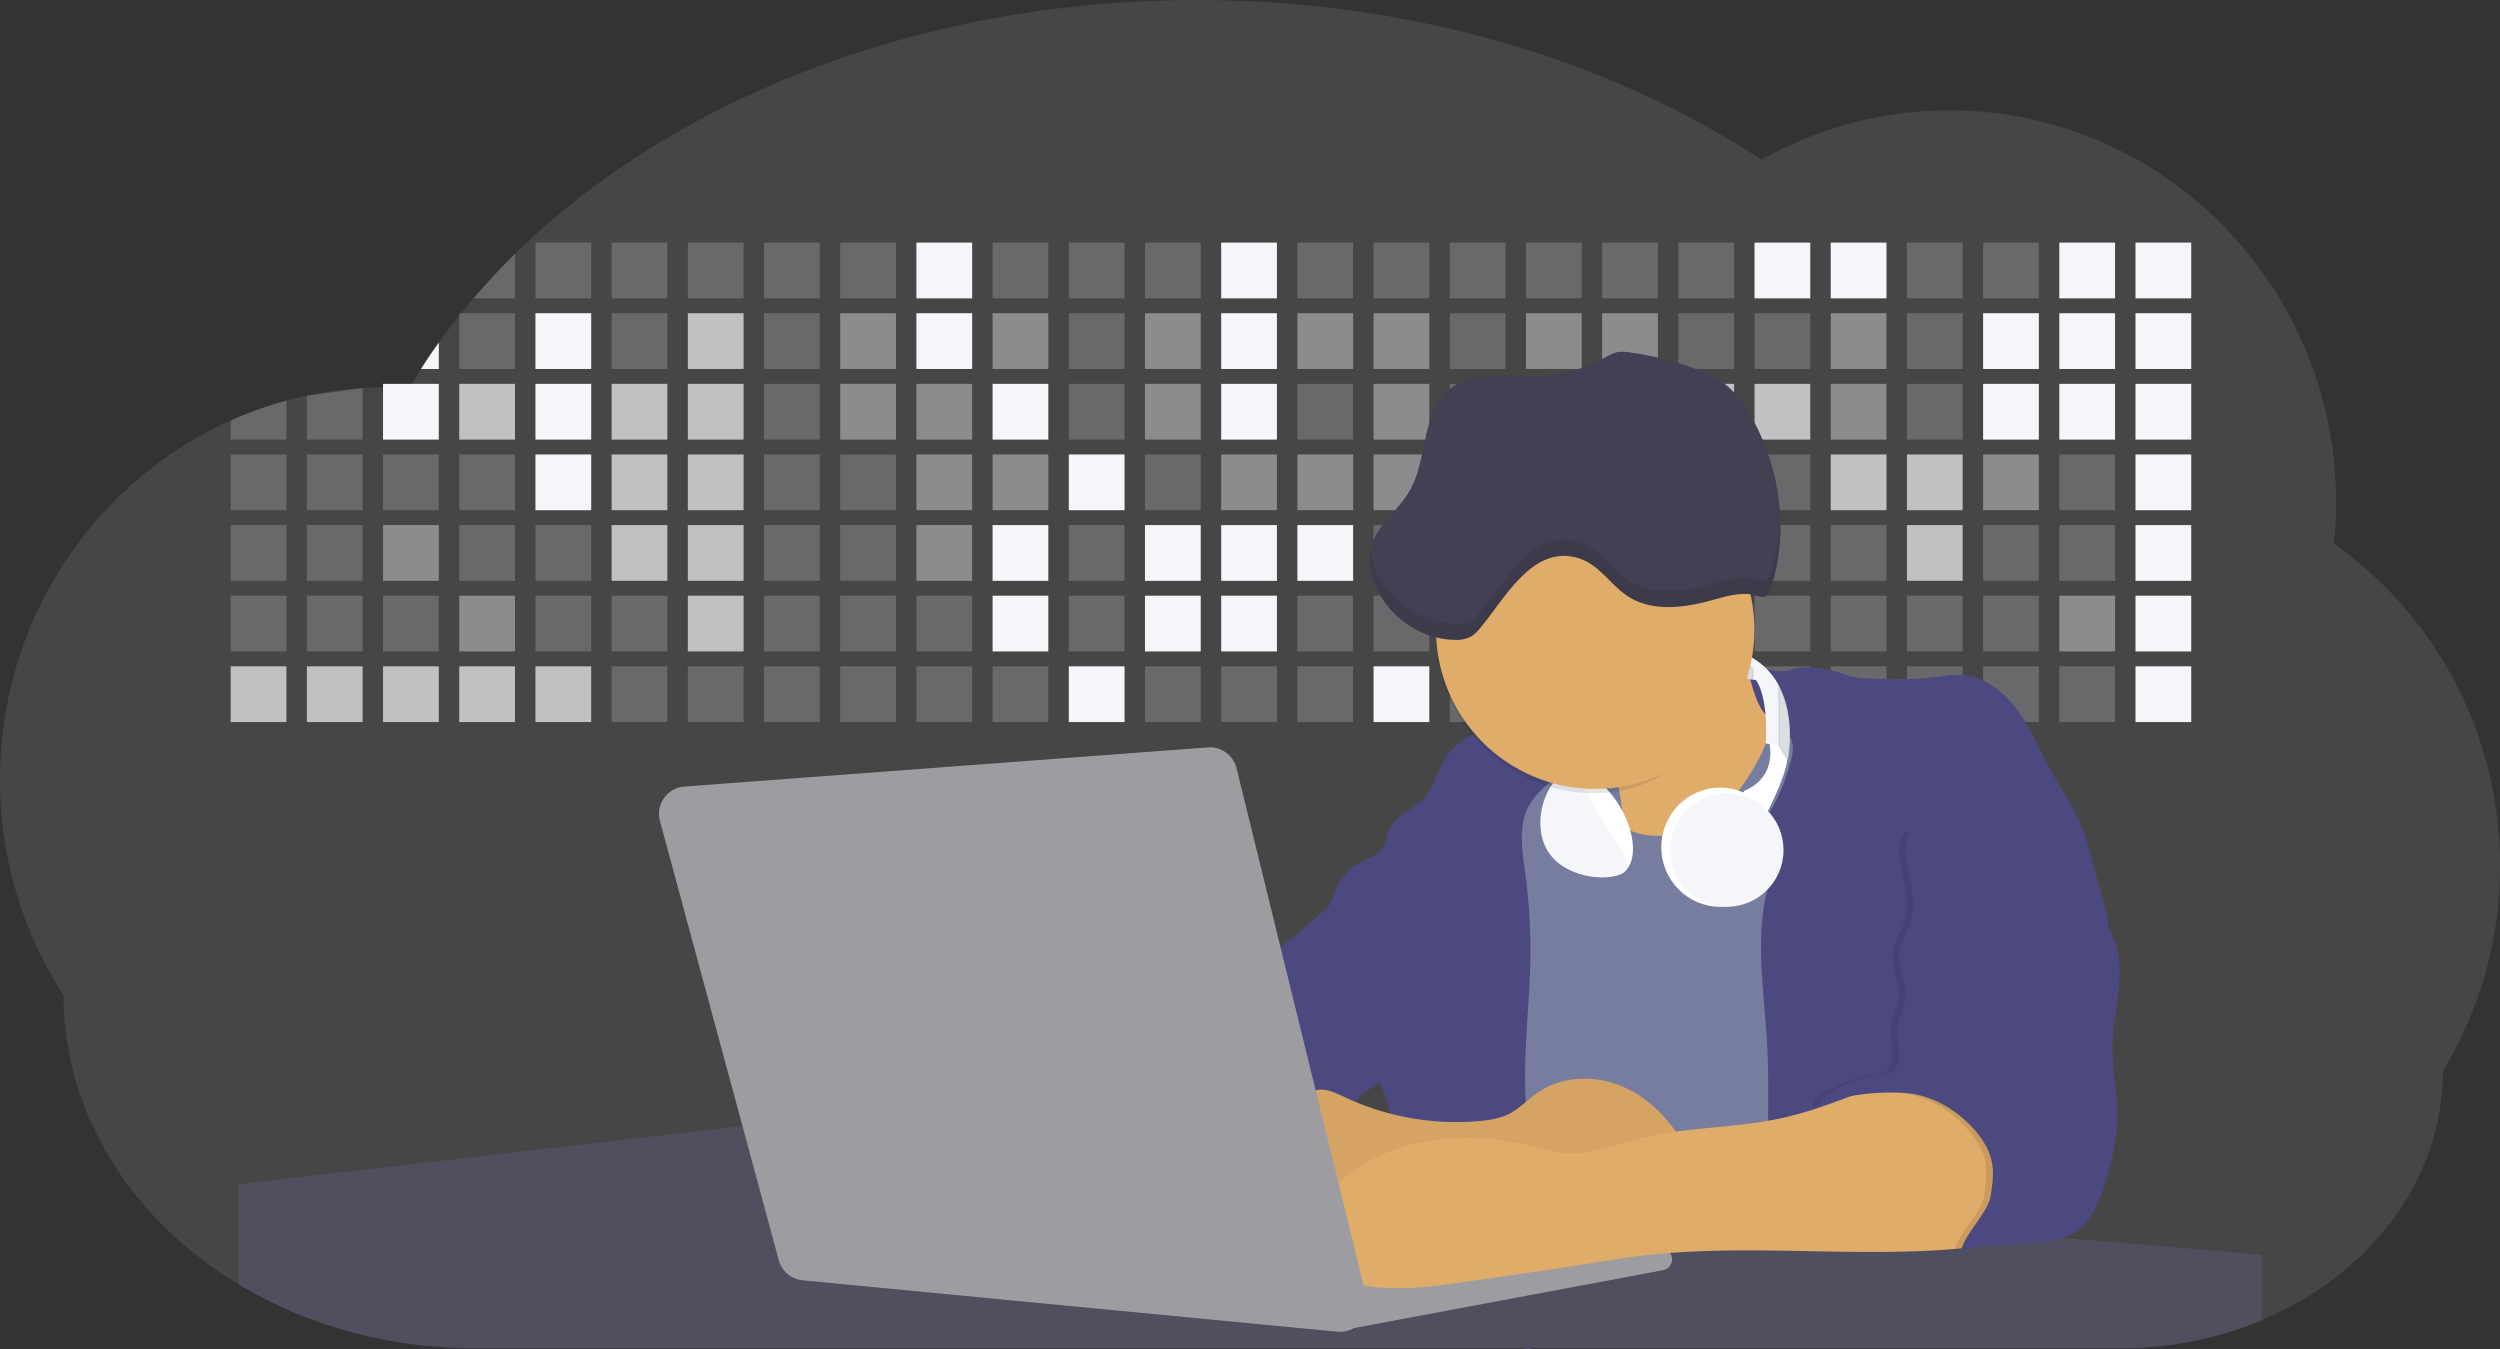 <svg id="aa7bae02-e79e-4d6b-a496-aba15f39787c" data-name="Layer 1" xmlns="http://www.w3.org/2000/svg" width="1144" height="617.32" viewBox="0 0 1144 617.32"><rect x="0" y="0" width="1144" height="617.32" fill="#333333" stroke="none"/><title>developer activity</title><path d="M1172,537.57a181.92,181.92,0,0,1-6.85,49.6,180.06,180.06,0,0,1-19.27,44.28c0,50.1-33.82,93.4-82.91,114a167.3,167.3,0,0,1-64.73,12.8H245.17c-40.25,0-77.55-10.86-108.14-29.36A185.76,185.76,0,0,1,112.2,711c-34-29.22-55.08-69.6-55.08-114.2A180.5,180.5,0,0,1,28,498.08c0-73.36,43.39-136.44,105.55-164.29a174.52,174.52,0,0,1,25.51-9.12q4.63-1.26,9.36-2.26a175.39,175.39,0,0,1,25.51-3.5q4.65-.29,9.35-.33H205c3.46,0,6.89.12,10.3.32l1.12-1.9q2.06-3.44,4.22-6.81,3.9-6.14,8.18-12.1,4.48-6.29,9.35-12.38l.83-1q2.76-3.44,5.64-6.8,9-10.49,19-20.35c72.11-70.68,185.08-116.18,312.08-116.18,98.82,0,189.15,27.55,258.34,73.07A174.18,174.18,0,0,1,920,191.86c97.74,0,177,80.37,177,179.51a184.9,184.9,0,0,1-1,18.78A180,180,0,0,1,1172,537.57Z" transform="translate(-28 -141.34)" fill="#f5f6fa" opacity="0.1"/><path d="M263.66,257.52v20.35h-19Q253.59,267.39,263.66,257.52Z" transform="translate(-28 -141.34)" fill="#f5f6fa" opacity="0.2"/><rect x="245.02" y="111.02" width="25.51" height="25.51" fill="#f5f6fa" opacity="0.2"/><rect x="279.88" y="111.02" width="25.51" height="25.51" fill="#f5f6fa" opacity="0.2"/><rect x="314.75" y="111.02" width="25.51" height="25.51" fill="#f5f6fa" opacity="0.2"/><rect x="349.61" y="111.02" width="25.51" height="25.51" fill="#f5f6fa" opacity="0.2"/><rect x="384.48" y="111.02" width="25.51" height="25.51" fill="#f5f6fa" opacity="0.2"/><rect x="419.35" y="111.02" width="25.51" height="25.51" fill="#f5f6fa"/><rect x="454.21" y="111.02" width="25.51" height="25.51" fill="#f5f6fa" opacity="0.2"/><rect x="489.08" y="111.02" width="25.51" height="25.51" fill="#f5f6fa" opacity="0.2"/><rect x="523.94" y="111.02" width="25.51" height="25.51" fill="#f5f6fa" opacity="0.2"/><rect x="558.81" y="111.02" width="25.51" height="25.51" fill="#f5f6fa"/><rect x="593.68" y="111.02" width="25.51" height="25.51" fill="#f5f6fa" opacity="0.2"/><rect x="628.54" y="111.02" width="25.51" height="25.51" fill="#f5f6fa" opacity="0.2"/><rect x="663.41" y="111.02" width="25.51" height="25.51" fill="#f5f6fa" opacity="0.2"/><rect x="698.28" y="111.02" width="25.51" height="25.51" fill="#f5f6fa" opacity="0.2"/><rect x="733.14" y="111.02" width="25.51" height="25.51" fill="#f5f6fa" opacity="0.2"/><rect x="768.01" y="111.02" width="25.51" height="25.51" fill="#f5f6fa" opacity="0.2"/><rect x="802.87" y="111.02" width="25.51" height="25.51" fill="#f5f6fa"/><rect x="837.74" y="111.02" width="25.51" height="25.51" fill="#f5f6fa"/><rect x="872.61" y="111.02" width="25.51" height="25.51" fill="#f5f6fa" opacity="0.2"/><rect x="907.47" y="111.02" width="25.51" height="25.51" fill="#f5f6fa" opacity="0.2"/><rect x="942.34" y="111.02" width="25.51" height="25.51" fill="#f5f6fa"/><rect x="977.2" y="111.02" width="25.51" height="25.51" fill="#f5f6fa"/><path d="M228.8,298.08v12.1h-8.18Q224.52,304,228.8,298.08Z" transform="translate(-28 -141.34)" fill="#f5f6fa"/><rect x="210.15" y="143.33" width="25.51" height="25.51" fill="#f5f6fa" opacity="0.2"/><rect x="245.02" y="143.33" width="25.51" height="25.51" fill="#f5f6fa"/><rect x="279.88" y="143.33" width="25.51" height="25.51" fill="#f5f6fa" opacity="0.2"/><rect x="314.75" y="143.33" width="25.51" height="25.51" fill="#f5f6fa" opacity="0.7"/><rect x="349.61" y="143.33" width="25.51" height="25.51" fill="#f5f6fa" opacity="0.2"/><rect x="384.48" y="143.33" width="25.51" height="25.51" fill="#f5f6fa" opacity="0.4"/><rect x="419.35" y="143.33" width="25.51" height="25.51" fill="#f5f6fa"/><rect x="454.21" y="143.33" width="25.51" height="25.51" fill="#f5f6fa" opacity="0.4"/><rect x="489.08" y="143.33" width="25.51" height="25.51" fill="#f5f6fa" opacity="0.2"/><rect x="523.94" y="143.33" width="25.51" height="25.51" fill="#f5f6fa" opacity="0.4"/><rect x="558.81" y="143.33" width="25.51" height="25.51" fill="#f5f6fa"/><rect x="593.68" y="143.33" width="25.51" height="25.51" fill="#f5f6fa" opacity="0.4"/><rect x="628.54" y="143.33" width="25.51" height="25.51" fill="#f5f6fa" opacity="0.4"/><rect x="663.41" y="143.33" width="25.51" height="25.51" fill="#f5f6fa" opacity="0.2"/><rect x="698.28" y="143.33" width="25.51" height="25.51" fill="#f5f6fa" opacity="0.4"/><rect x="733.14" y="143.33" width="25.51" height="25.51" fill="#f5f6fa" opacity="0.4"/><rect x="768.01" y="143.33" width="25.51" height="25.51" fill="#f5f6fa" opacity="0.2"/><rect x="802.87" y="143.33" width="25.51" height="25.51" fill="#f5f6fa" opacity="0.2"/><rect x="837.74" y="143.33" width="25.51" height="25.51" fill="#f5f6fa" opacity="0.4"/><rect x="872.61" y="143.33" width="25.51" height="25.51" fill="#f5f6fa" opacity="0.2"/><rect x="907.47" y="143.33" width="25.51" height="25.51" fill="#f5f6fa"/><rect x="942.34" y="143.33" width="25.51" height="25.51" fill="#f5f6fa"/><rect x="977.2" y="143.33" width="25.51" height="25.51" fill="#f5f6fa"/><path d="M159.06,324.67V342.5H133.55v-8.71A174.52,174.52,0,0,1,159.06,324.67Z" transform="translate(-28 -141.34)" fill="#f5f6fa" opacity="0.2"/><polygon points="165.93 177.57 165.93 201.16 140.42 201.16 140.42 181.07 165.93 177.57" fill="#f5f6fa" opacity="0.2"/><rect x="175.28" y="175.65" width="25.51" height="25.51" fill="#f5f6fa"/><rect x="210.15" y="175.65" width="25.51" height="25.51" fill="#f5f6fa" opacity="0.7"/><rect x="245.02" y="175.65" width="25.51" height="25.51" fill="#f5f6fa"/><rect x="279.88" y="175.65" width="25.51" height="25.51" fill="#f5f6fa" opacity="0.7"/><rect x="314.75" y="175.65" width="25.51" height="25.51" fill="#f5f6fa" opacity="0.7"/><rect x="349.61" y="175.65" width="25.51" height="25.51" fill="#f5f6fa" opacity="0.2"/><rect x="384.48" y="175.65" width="25.51" height="25.51" fill="#f5f6fa" opacity="0.4"/><rect x="419.35" y="175.65" width="25.51" height="25.51" fill="#f5f6fa" opacity="0.4"/><rect x="454.21" y="175.65" width="25.51" height="25.51" fill="#f5f6fa"/><rect x="489.08" y="175.65" width="25.51" height="25.51" fill="#f5f6fa" opacity="0.2"/><rect x="523.94" y="175.65" width="25.51" height="25.51" fill="#f5f6fa" opacity="0.4"/><rect x="558.81" y="175.65" width="25.51" height="25.51" fill="#f5f6fa"/><rect x="593.68" y="175.65" width="25.51" height="25.51" fill="#f5f6fa" opacity="0.2"/><rect x="628.54" y="175.65" width="25.51" height="25.51" fill="#f5f6fa" opacity="0.4"/><rect x="663.41" y="175.65" width="25.51" height="25.51" fill="#f5f6fa" opacity="0.2"/><rect x="698.28" y="175.65" width="25.51" height="25.51" fill="#f5f6fa"/><rect x="733.14" y="175.65" width="25.51" height="25.51" fill="#f5f6fa" opacity="0.2"/><rect x="768.01" y="175.65" width="25.51" height="25.51" fill="#f5f6fa" opacity="0.7"/><rect x="802.87" y="175.65" width="25.51" height="25.51" fill="#f5f6fa" opacity="0.7"/><rect x="837.74" y="175.65" width="25.51" height="25.51" fill="#f5f6fa" opacity="0.4"/><rect x="872.61" y="175.65" width="25.51" height="25.51" fill="#f5f6fa" opacity="0.2"/><rect x="907.47" y="175.65" width="25.51" height="25.51" fill="#f5f6fa"/><rect x="942.34" y="175.65" width="25.51" height="25.51" fill="#f5f6fa"/><rect x="977.2" y="175.65" width="25.51" height="25.51" fill="#f5f6fa"/><rect x="105.55" y="207.96" width="25.51" height="25.51" fill="#f5f6fa" opacity="0.2"/><rect x="140.42" y="207.96" width="25.51" height="25.51" fill="#f5f6fa" opacity="0.2"/><rect x="175.28" y="207.96" width="25.51" height="25.51" fill="#f5f6fa" opacity="0.2"/><rect x="210.15" y="207.96" width="25.51" height="25.51" fill="#f5f6fa" opacity="0.2"/><rect x="245.02" y="207.96" width="25.51" height="25.51" fill="#f5f6fa"/><rect x="279.88" y="207.96" width="25.51" height="25.51" fill="#f5f6fa" opacity="0.7"/><rect x="314.75" y="207.96" width="25.51" height="25.51" fill="#f5f6fa" opacity="0.7"/><rect x="349.61" y="207.96" width="25.51" height="25.51" fill="#f5f6fa" opacity="0.2"/><rect x="384.48" y="207.96" width="25.51" height="25.51" fill="#f5f6fa" opacity="0.2"/><rect x="419.35" y="207.96" width="25.51" height="25.51" fill="#f5f6fa" opacity="0.4"/><rect x="454.21" y="207.96" width="25.51" height="25.51" fill="#f5f6fa" opacity="0.4"/><rect x="489.08" y="207.96" width="25.51" height="25.51" fill="#f5f6fa"/><rect x="523.94" y="207.96" width="25.51" height="25.51" fill="#f5f6fa" opacity="0.2"/><rect x="558.81" y="207.96" width="25.51" height="25.51" fill="#f5f6fa" opacity="0.4"/><rect x="593.68" y="207.96" width="25.51" height="25.51" fill="#f5f6fa" opacity="0.4"/><rect x="628.54" y="207.96" width="25.51" height="25.51" fill="#f5f6fa" opacity="0.4"/><rect x="663.41" y="207.96" width="25.51" height="25.51" fill="#f5f6fa" opacity="0.4"/><rect x="698.28" y="207.96" width="25.51" height="25.51" fill="#f5f6fa" opacity="0.2"/><rect x="733.14" y="207.96" width="25.51" height="25.51" fill="#f5f6fa" opacity="0.2"/><rect x="768.01" y="207.96" width="25.51" height="25.51" fill="#f5f6fa" opacity="0.2"/><rect x="802.87" y="207.96" width="25.51" height="25.51" fill="#f5f6fa" opacity="0.2"/><rect x="837.74" y="207.96" width="25.51" height="25.51" fill="#f5f6fa" opacity="0.7"/><rect x="872.61" y="207.96" width="25.51" height="25.51" fill="#f5f6fa" opacity="0.7"/><rect x="907.47" y="207.96" width="25.51" height="25.51" fill="#f5f6fa" opacity="0.4"/><rect x="942.34" y="207.96" width="25.51" height="25.51" fill="#f5f6fa" opacity="0.2"/><rect x="977.2" y="207.96" width="25.51" height="25.51" fill="#f5f6fa"/><rect x="105.55" y="240.28" width="25.51" height="25.51" fill="#f5f6fa" opacity="0.2"/><rect x="140.42" y="240.28" width="25.51" height="25.51" fill="#f5f6fa" opacity="0.2"/><rect x="175.28" y="240.28" width="25.51" height="25.51" fill="#f5f6fa" opacity="0.4"/><rect x="210.15" y="240.28" width="25.51" height="25.51" fill="#f5f6fa" opacity="0.2"/><rect x="245.02" y="240.28" width="25.51" height="25.51" fill="#f5f6fa" opacity="0.2"/><rect x="279.88" y="240.28" width="25.51" height="25.51" fill="#f5f6fa" opacity="0.7"/><rect x="314.75" y="240.28" width="25.51" height="25.51" fill="#f5f6fa" opacity="0.7"/><rect x="349.61" y="240.28" width="25.51" height="25.51" fill="#f5f6fa" opacity="0.2"/><rect x="384.48" y="240.28" width="25.51" height="25.51" fill="#f5f6fa" opacity="0.2"/><rect x="419.35" y="240.28" width="25.51" height="25.51" fill="#f5f6fa" opacity="0.4"/><rect x="454.21" y="240.28" width="25.51" height="25.51" fill="#f5f6fa"/><rect x="489.08" y="240.28" width="25.51" height="25.51" fill="#f5f6fa" opacity="0.2"/><rect x="523.94" y="240.28" width="25.51" height="25.51" fill="#f5f6fa"/><rect x="558.81" y="240.28" width="25.51" height="25.51" fill="#f5f6fa"/><rect x="593.68" y="240.28" width="25.51" height="25.51" fill="#f5f6fa"/><rect x="628.54" y="240.28" width="25.51" height="25.51" fill="#f5f6fa" opacity="0.2"/><rect x="663.41" y="240.28" width="25.51" height="25.51" fill="#f5f6fa"/><rect x="698.28" y="240.28" width="25.51" height="25.51" fill="#f5f6fa" opacity="0.2"/><rect x="733.14" y="240.28" width="25.51" height="25.51" fill="#f5f6fa" opacity="0.2"/><rect x="768.01" y="240.28" width="25.51" height="25.51" fill="#f5f6fa" opacity="0.2"/><rect x="802.87" y="240.28" width="25.51" height="25.51" fill="#f5f6fa" opacity="0.2"/><rect x="837.74" y="240.28" width="25.51" height="25.51" fill="#f5f6fa" opacity="0.2"/><rect x="872.61" y="240.28" width="25.51" height="25.51" fill="#f5f6fa" opacity="0.7"/><rect x="907.47" y="240.28" width="25.51" height="25.51" fill="#f5f6fa" opacity="0.2"/><rect x="942.34" y="240.28" width="25.51" height="25.51" fill="#f5f6fa" opacity="0.2"/><rect x="977.2" y="240.28" width="25.51" height="25.51" fill="#f5f6fa"/><rect x="105.55" y="272.59" width="25.51" height="25.51" fill="#f5f6fa" opacity="0.2"/><rect x="140.42" y="272.59" width="25.51" height="25.51" fill="#f5f6fa" opacity="0.2"/><rect x="175.28" y="272.59" width="25.51" height="25.51" fill="#f5f6fa" opacity="0.2"/><rect x="210.15" y="272.59" width="25.51" height="25.51" fill="#f5f6fa" opacity="0.4"/><rect x="245.02" y="272.59" width="25.51" height="25.51" fill="#f5f6fa" opacity="0.2"/><rect x="279.88" y="272.59" width="25.51" height="25.51" fill="#f5f6fa" opacity="0.2"/><rect x="314.75" y="272.59" width="25.51" height="25.51" fill="#f5f6fa" opacity="0.7"/><rect x="349.61" y="272.59" width="25.51" height="25.51" fill="#f5f6fa" opacity="0.2"/><rect x="384.48" y="272.59" width="25.51" height="25.51" fill="#f5f6fa" opacity="0.2"/><rect x="419.35" y="272.59" width="25.51" height="25.51" fill="#f5f6fa" opacity="0.2"/><rect x="454.21" y="272.59" width="25.51" height="25.51" fill="#f5f6fa"/><rect x="489.08" y="272.59" width="25.51" height="25.51" fill="#f5f6fa" opacity="0.2"/><rect x="523.94" y="272.59" width="25.51" height="25.51" fill="#f5f6fa"/><rect x="558.81" y="272.59" width="25.51" height="25.51" fill="#f5f6fa"/><rect x="593.68" y="272.59" width="25.51" height="25.51" fill="#f5f6fa" opacity="0.2"/><rect x="628.54" y="272.59" width="25.51" height="25.51" fill="#f5f6fa" opacity="0.2"/><rect x="663.41" y="272.59" width="25.51" height="25.51" fill="#f5f6fa" opacity="0.2"/><rect x="698.28" y="272.59" width="25.51" height="25.51" fill="#f5f6fa" opacity="0.2"/><rect x="733.14" y="272.59" width="25.51" height="25.51" fill="#f5f6fa" opacity="0.2"/><rect x="768.01" y="272.59" width="25.51" height="25.51" fill="#f5f6fa" opacity="0.2"/><rect x="802.87" y="272.59" width="25.51" height="25.51" fill="#f5f6fa" opacity="0.2"/><rect x="837.74" y="272.59" width="25.51" height="25.51" fill="#f5f6fa" opacity="0.2"/><rect x="872.61" y="272.59" width="25.51" height="25.51" fill="#f5f6fa" opacity="0.2"/><rect x="907.47" y="272.59" width="25.51" height="25.51" fill="#f5f6fa" opacity="0.2"/><rect x="942.34" y="272.59" width="25.51" height="25.51" fill="#f5f6fa" opacity="0.4"/><rect x="977.2" y="272.59" width="25.51" height="25.51" fill="#f5f6fa"/><rect x="105.55" y="304.91" width="25.51" height="25.51" fill="#f5f6fa" opacity="0.7"/><rect x="140.42" y="304.91" width="25.51" height="25.51" fill="#f5f6fa" opacity="0.7"/><rect x="175.28" y="304.91" width="25.51" height="25.51" fill="#f5f6fa" opacity="0.7"/><rect x="210.15" y="304.91" width="25.51" height="25.51" fill="#f5f6fa" opacity="0.7"/><rect x="245.02" y="304.91" width="25.51" height="25.51" fill="#f5f6fa" opacity="0.7"/><rect x="279.88" y="304.91" width="25.51" height="25.51" fill="#f5f6fa" opacity="0.2"/><rect x="314.75" y="304.91" width="25.51" height="25.51" fill="#f5f6fa" opacity="0.2"/><rect x="349.61" y="304.91" width="25.51" height="25.51" fill="#f5f6fa" opacity="0.2"/><rect x="384.48" y="304.91" width="25.51" height="25.51" fill="#f5f6fa" opacity="0.2"/><rect x="419.35" y="304.91" width="25.51" height="25.51" fill="#f5f6fa" opacity="0.2"/><rect x="454.21" y="304.91" width="25.51" height="25.51" fill="#f5f6fa" opacity="0.2"/><rect x="489.08" y="304.91" width="25.51" height="25.51" fill="#f5f6fa"/><rect x="523.94" y="304.91" width="25.51" height="25.51" fill="#f5f6fa" opacity="0.2"/><rect x="558.81" y="304.91" width="25.51" height="25.51" fill="#f5f6fa" opacity="0.2"/><rect x="593.68" y="304.91" width="25.51" height="25.51" fill="#f5f6fa" opacity="0.2"/><rect x="628.54" y="304.91" width="25.51" height="25.51" fill="#f5f6fa"/><rect x="663.41" y="304.91" width="25.51" height="25.51" fill="#f5f6fa" opacity="0.2"/><rect x="698.28" y="304.91" width="25.51" height="25.51" fill="#f5f6fa" opacity="0.2"/><rect x="733.14" y="304.91" width="25.51" height="25.51" fill="#f5f6fa" opacity="0.2"/><rect x="768.01" y="304.91" width="25.51" height="25.51" fill="#f5f6fa" opacity="0.2"/><rect x="802.87" y="304.91" width="25.51" height="25.51" fill="#f5f6fa" opacity="0.2"/><rect x="837.74" y="304.91" width="25.51" height="25.51" fill="#f5f6fa" opacity="0.2"/><rect x="872.61" y="304.91" width="25.51" height="25.51" fill="#f5f6fa" opacity="0.2"/><rect x="907.47" y="304.91" width="25.51" height="25.51" fill="#f5f6fa" opacity="0.2"/><rect x="942.34" y="304.91" width="25.51" height="25.51" fill="#f5f6fa" opacity="0.2"/><rect x="977.2" y="304.91" width="25.51" height="25.51" fill="#f5f6fa"/><circle cx="734.52" cy="363.89" r="34.87" fill="#767d9f"/><path d="M760.71,460.87q5.22,22.78,8.86,45.9c.73,4.58,1.38,9.41-.28,13.74-1.39,3.61-4.22,6.43-6.44,9.59s-3.9,7.21-2.55,10.83,5.29,5.6,9.05,6.62c10.76,2.9,22.23.79,32.94-2.35a53.29,53.29,0,0,0,13.81-5.72c4.54-2.88,8.26-6.88,11.68-11,15.61-18.93,25.83-41.65,35.45-64.23a39.12,39.12,0,0,1-33.11-13.34c-3.94-4.63-6.83-11.08-4.61-16.74-6.51,3.57-14.24,3.81-21.25,6.25a75.49,75.49,0,0,0-12.5,6.15q-7.18,4.15-14.28,8.46C772.07,458.29,767,461.19,760.71,460.87Z" transform="translate(-28 -141.34)" fill="#e0ac69"/><path d="M833.64,487.05c-6.11,11.89-14.06,23.32-25.41,30.4s-26.63,9-38,2c-5.6-3.42-9.84-8.62-14.73-13s-11-8.13-17.57-7.56c-7.24.63-12.91,6.28-17.76,11.69-7.36,8.22-14.47,16.79-19.68,26.52-10,18.7-12.37,40.56-11.93,61.76s3.51,42.29,3.58,63.49c.1,26.08-4.32,51.95-8.79,77.64,41.1-5.06,82.25,6,123.44,10.19,26.36,2.71,52.92,2.65,79.42,2.58,4.66,0,9.62-.12,13.5-2.7a18.2,18.2,0,0,0,5.59-6.64c3.66-6.75,5.13-14.45,6.15-22.06,2.59-19.22,2.67-38.68,2.74-58.08.18-47,.35-94.17-5.62-140.8-1.47-11.47-3.35-23-7.75-33.73s-11.58-20.6-21.62-26.35c-6.45-3.7-21.4-10.14-29-6.41C841.67,460.15,837.73,479.09,833.64,487.05Z" transform="translate(-28 -141.34)" fill="#767d9f"/><path d="M836.68,619.77c-1.55-29-7.86-59.95,5.57-85.69,3.3-6.32-8.54-14.21-4.88-20.33a92.08,92.08,0,0,0,10.06-23.93c.76-2.89,1.37-5.95.65-8.85-1.33-5.29-6.56-8.44-11-11.66-4.9-3.56-7.42-14.41-9-20.28s12.57,1.2,18.26-.89c7.9-2.89,17.94-1.07,25.82,1.86,4.4,1.62,9.18,1.76,13.87,1.88,9.11.24,18.25.47,27.29-.65,4.06-.51,8.13-1.28,12.21-1.05,10.41.59,19.46,7.71,25.62,16.13s10.08,18.23,15.13,27.35c4.21,7.6,9.23,14.78,12.82,22.69,3.18,7,5.19,14.52,7.18,22l5.13,19.19a25.58,25.58,0,0,1,1.26,8.51c-.26,3.07-1.62,5.93-3,8.66A164.12,164.12,0,0,1,971,603.2c-10.79,13.23-23.89,25.16-30.3,41-2.5,6.17-3.89,12.73-5.16,19.27a707.94,707.94,0,0,0-10.9,79.15,174.2,174.2,0,0,0-36.52-12.21,177.61,177.61,0,0,0-19-3c-5.59-.58-12.8.52-18.12-1-8.9-2.53-9.88-17.58-11.23-25.46-2.16-12.55-2.59-25.32-2.67-38C837,648.53,837.45,634.14,836.68,619.77Z" transform="translate(-28 -141.34)" fill="#4c4981"/><path d="M641.23,565.54c4.21,24,8.85,48.07,18,70.62-.23.22-.46.42-.69.62-.81.69-1.65,1.34-2.53,2-2.05,1.44-4.3,2.66-6,4.54a8,8,0,0,0-1.5,2.45,5.48,5.48,0,0,0,0,4.47c-4.77,2.11-10.31,1.46-15.66,1.26-4.61-.17-9.08,0-12.78,2.53-5.14,3.54-6.69,10.34-7.52,16.52q-.46,3.38-.79,6.77-.32,3.15-.52,6.32a188.61,188.61,0,0,0-.19,21q.08,1.92.21,3.84c-16.34-.39-31.23-8.91-45.32-17.19-3.22-1.89-6.54-3.88-8.63-7A15.8,15.8,0,0,1,555,674c0-.51.09-1,.16-1.52a41.58,41.58,0,0,1,2.29-8.68,107.2,107.2,0,0,1,19.19-32.65c3.58-4.18,7.61-8.27,9.28-13.52.73-2.29,1-4.72,1.74-7,3.32-9.88,15.3-14.55,19.4-24.14,1-2.29,1.46-4.8,2.7-7a17.63,17.63,0,0,1,4.25-4.75c.73-.61,1.49-1.2,2.24-1.79q10.54-8.26,20.31-17.45,1.82-1.71,3.6-3.46A59.48,59.48,0,0,0,641.23,565.54Z" transform="translate(-28 -141.34)" fill="#4c4981"/><path d="M742,494.56c-1.44,1.52-3,2.95-4.53,4.37l-.41.37-1.62,1.5a39,39,0,0,0-7.55,8.79l-.17.28c-5.1,9.13-3.21,20.37-1.79,30.74a261.55,261.55,0,0,1,2.37,39c-.26,18-2.38,35.88-2.42,53.86,0,4.08.09,8.15.27,12.23.29,6.63.79,13.25,1.39,19.87.65,7.26,1.43,14.51,2.16,21.76.58,5.61,1.13,11.21,1.59,16.81.23,2.9.45,5.79.63,8.69.21,3.4.38,6.81.48,10.21h0c.07,2.16.11,4.31.11,6.47,0,1.23,0,2.45,0,3.67q0,3.51-.19,7-.2,4.49-.61,9c-.31,3.27-.86,6.84-3.16,9.14-.14.14-.29.27-.44.4l-3.24-.4a332.72,332.72,0,0,0-67.3-1.2c.49-3.38.94-6.75,1.38-10.14.2-1.6.4-3.21.59-4.82q.33-2.76.63-5.52c.23-2,.44-4,.64-6q.78-7.73,1.37-15.47.87-11.29,1.32-22.62.22-5.41.34-10.83.17-6.72.16-13.45,0-6.54-.11-13.1c0-1.44-.06-2.88-.18-4.31a27.35,27.35,0,0,0-.53-3.83,49.87,49.87,0,0,0-3-8.48c-.22-.52-.43-1-.64-1.55-.12-.27-.23-.55-.34-.82,5.76-5.13,9.86-12,13.8-18.76,6.39-10.89,12.93-22.26,14-34.84s-5.18-26.71-17.2-30.55c-3.27-1-6.73-1.28-10.1-1.87-3.18-.56-9.81-1.83-13.49-4.11q-3,3.08-6,6.05a22.15,22.15,0,0,1,2.17-8.71l1.42.07a2.71,2.71,0,0,1-.16-1c0-1.07.74-2.28,2.32-3.62,4.71-4,12.12-4.89,15.09-10.3,1.24-2.25,1.45-4.93,2.45-7.29,2.87-6.73,11.11-9.21,16.07-14.59s6.2-13,10.21-19a28.62,28.62,0,0,1,12-10c.4-.19.81-.38,1.22-.55,8.3-3.55,18.16-4.36,26.76-4.34,3.34,0,12,.1,16.24,1.79a5.32,5.32,0,0,1,1.85,1.13C752.37,480.61,745.34,491,742,494.56Z" transform="translate(-28 -141.34)" fill="#4c4981"/><path d="M642.72,542.69a60.88,60.88,0,0,1,46.74,4.87c7.2,4,13.66,9.58,17.62,16.78,5.95,10.8,5.69,23.82,5.27,36.15-.21,6.17-.48,12.56-3.2,18.1C706,625,700.06,629.4,694,633a42.24,42.24,0,0,1-12.32,5.33c-6.72,1.46-13.7.22-20.47-1-7.36-1.36-15.26-3-20.37-8.48-3-3.18-4.64-7.31-6.26-11.35q-3.49-8.75-7-17.48c-4.05-10.11-5.42-18.52-.07-28.37,2.43-4.49,5.4-8.69,7.8-13.21C636.51,556.14,640.81,543.28,642.72,542.69Z" transform="translate(-28 -141.34)" fill="#4c4981"/><path d="M1063,715.56v29.9a167.3,167.3,0,0,1-64.73,12.8H728.58c-.14.14-.29.27-.44.4l-3.24-.4H245.17c-40.25,0-77.55-10.86-108.14-29.36V683.25l230.72-26.63.18,0L502.29,668l34.77,3,18.06,1.53,37.38,3.17,19.23,1.63,28,2.38,3.94.33,20.18,1.71L691.23,684l38.5,3.26,64.18,5.45,45.15,3.83,74.14,6.29,14.1,1.19,1.52.13,1.32.11,18.62,1.58,20.44,1.74,2.37.2Z" transform="translate(-28 -141.34)" fill="#504f60"/><polygon points="764 573.12 474.86 523.77 463.65 580.46 596.19 596.33 637 601.44 749.26 579.33 764 573.12" fill="#9c9ca1"/><path d="M642.33,739.94l144.86-27.23a5,5,0,0,1,5.94,4.93h0a5,5,0,0,1-4.09,4.93L647.57,749.06Z" transform="translate(-28 -141.34)" fill="#9c9ca1"/><path d="M705.17,654.31c4.51-.42,9.08-1.13,13.14-3.13,5-2.49,8.89-6.78,13.52-9.94,10.18-7,23.8-7.94,35.47-3.92s21.41,12.63,28.23,22.91c4.53,6.85,7.93,15.59,4.73,23.15a30.51,30.51,0,0,1-4.12,6.44l-8.34,10.9a29,29,0,0,1-5.66,6.09c-3.12,2.27-7,3.2-10.82,3.76-10.15,1.48-20.48.64-30.71,1.32-17.57,1.17-34.73,6.83-52.34,6.64-10.12-.11-20.11-2.15-30-4.19l-43.77-9c-7.62-1.56-16.23-3.84-19.82-10.75-1.61-3.11-1.91-6.71-2.1-10.21-.52-9.64,0-20.36,6.68-27.31,6.28-6.52,16.21-8.58,23.71-13.4,9.18-5.91,12.21-4,21.89.44A120,120,0,0,0,705.17,654.31Z" transform="translate(-28 -141.34)" fill="#e0ac69"/><path d="M705.17,654.31c4.51-.42,9.08-1.13,13.14-3.13,5-2.49,8.89-6.78,13.52-9.94,10.18-7,23.8-7.94,35.47-3.92s21.41,12.63,28.23,22.91c4.53,6.85,7.93,15.59,4.73,23.15a30.51,30.51,0,0,1-4.12,6.44l-8.34,10.9a29,29,0,0,1-5.66,6.09c-3.12,2.27-7,3.2-10.82,3.76-10.15,1.48-20.48.64-30.71,1.32-17.57,1.17-34.73,6.83-52.34,6.64-10.12-.11-20.11-2.15-30-4.19l-43.77-9c-7.62-1.56-16.23-3.84-19.82-10.75-1.61-3.11-1.91-6.71-2.1-10.21-.52-9.64,0-20.36,6.68-27.31,6.28-6.52,16.21-8.58,23.71-13.4,9.18-5.91,12.21-4,21.89.44A120,120,0,0,0,705.17,654.31Z" transform="translate(-28 -141.34)" opacity="0.05"/><path d="M880.94,640.6c-12.28,4.75-24.63,9.52-37.49,12.35-21.56,4.75-44.12,4-65.51,9.43-11.3,2.88-22.53,7.52-34.14,6.58-5.19-.42-10.2-2-15.25-3.2-28.37-7-60.62-4.73-83.66,13.27-7.88,6.15-14.33,13.82-20.18,22a14.7,14.7,0,0,0,5.91,21.88A86.62,86.62,0,0,0,659,730.48c13.13,1.16,26.32-.7,39.38-2.56,19.38-2.75,38.77-5.51,58.1-8.6,6.94-1.11,13.88-2.26,20.86-3.14,50.23-6.35,101.37,1.37,151.73-3.93,5.09-.54,10.27-1.24,14.9-3.41,11.72-5.5,17.52-20,15.1-32.74s-11.76-23.33-23-29.83c-9.42-5.47-19.58-7.68-30.07-10C896.26,634,890.32,637,880.94,640.6Z" transform="translate(-28 -141.34)" fill="#e0ac69"/><path d="M988.67,564.44c5.54,7.26,6.72,17,6.12,26.09s-2.76,18.08-3.08,27.21c-.44,12.52,2.58,25,2.07,37.48-.36,8.73-2.43,17.29-4.88,25.67-2.89,9.89-7.07,20.52-16.2,25.27-12.12,6.31-37.54,2.76-50.29,7.7,1.16-7.23,12.28-17.7,13.44-24.93.8-5,1.61-10.14.75-15.15-1.1-6.39-4.85-12.06-9.3-16.78-7.08-7.51-16.32-13.16-26.47-15s-35-.33-43.12,6.08c-1-6.62,17.6-13,24.14-14.43,3.26-.73,7-.32,9.61-2.39,5-3.92,1.37-11.73,1.61-18,.19-5,3.11-9.58,3.7-14.58,1-8-4.22-16.15-2.17-24,.76-2.9,2.45-5.45,3.62-8.21,3.56-8.45,2-18.09.1-27.07-1.18-5.64-2.33-12,.81-16.81,2.91-4.49,11.17,11.5,16.46,10.76,17.47-2.45,33.28-15.4,47.39-4.8,7.19,5.4,8.13,11,11,18.71C976.77,554.6,984,558.36,988.67,564.44Z" transform="translate(-28 -141.34)" opacity="0.1"/><path d="M991.67,564.44c5.54,7.26,6.72,17,6.12,26.09s-2.76,18.08-3.08,27.21c-.44,12.52,2.58,25,2.07,37.48-.36,8.73-2.43,17.29-4.88,25.67-2.89,9.89-7.07,20.52-16.2,25.27-12.12,6.31-37.54,2.76-50.29,7.7,1.16-7.23,12.28-17.7,13.44-24.93.8-5,1.61-10.14.75-15.15-1.1-6.39-4.85-12.06-9.3-16.78-7.08-7.51-16.32-13.16-26.47-15s-35-.33-43.12,6.08c-1-6.62,17.6-13,24.14-14.43,3.26-.73,7-.32,9.61-2.39,5-3.92,1.37-11.73,1.61-18,.19-5,3.11-9.58,3.7-14.58,1-8-4.22-16.15-2.17-24,.76-2.9,2.45-5.45,3.62-8.21,3.56-8.45,2-18.09.1-27.07-1.18-5.64-2.33-12,.81-16.81,2.91-4.49,8.6-6.19,13.89-6.94a68.42,68.42,0,0,1,50,12.9c7.19,5.4,8.13,11,11,18.71C979.77,554.6,987,558.36,991.67,564.44Z" transform="translate(-28 -141.34)" fill="#4c4981"/><path d="M330,517.06,384.37,718a12.55,12.55,0,0,0,10.91,9.21L640,750.72a12.54,12.54,0,0,0,13.38-15.48L593.84,492.86a12.54,12.54,0,0,0-13.12-9.51L341.13,501.27A12.54,12.54,0,0,0,330,517.06Z" transform="translate(-28 -141.34)" fill="#9c9ca1"/><ellipse cx="787.11" cy="387.68" rx="26.9" ry="27.25" fill="#fff"/><path d="M837.2,479.31s5.67,16.86-11.06,23.95L824,507l10.48,10.34S847.4,493.77,846,485.4C846,485.4,844,476.9,837.2,479.31Z" transform="translate(-28 -141.34)" fill="#fff"/><circle cx="790.2" cy="388.99" r="25.94" fill="#f5f6fa"/><path d="M846.13,489.23l-4.12-6.8-6-.85c1.28-22.39-4.53-29.06-4.53-29.06l-1.35-.13-5.88-.57-11.06-11.48v-3.26c15.54,1.85,24.13,9.23,28.77,17.88C850.16,470.14,846.13,489.23,846.13,489.23Z" transform="translate(-28 -141.34)" fill="#f5f6fa"/><path d="M830.18,448.27v4.12l-5.88-.57-11.06-11.48S830.35,444.17,830.18,448.27Z" transform="translate(-28 -141.34)" stroke="#4c4981" stroke-miterlimit="10" opacity="0.1"/><path d="M846.13,489.23l-4.12-6.8V455C850.16,470.14,846.13,489.23,846.13,489.23Z" transform="translate(-28 -141.34)" stroke="#4c4981" stroke-miterlimit="10" opacity="0.1"/><ellipse cx="757.11" cy="518.2" rx="14.43" ry="26.32" transform="translate(-185.67 306.64) rotate(-30)" fill="#fff"/><path d="M761,516c7.27,12.59,16.19,21,9.29,25s-27,2-34.27-10.6-.67-30,6.23-34S753.72,503.38,761,516Z" transform="translate(-28 -141.34)" fill="#f5f6fa"/><path d="M825.73,425.3c0,40.23-27.53,79-67.76,79a72.85,72.85,0,0,1,0-145.7C798.2,358.64,825.73,385.06,825.73,425.3Z" transform="translate(-28 -141.34)" opacity="0.1"/><circle cx="729.97" cy="288.15" r="72.85" fill="#e0ac69"/><path d="M751.57,397.21c8.67,3.19,13.8,12.15,21.58,17.14,11,7,25.32,5.19,37.88,1.73,7-1.91,14.32-4.24,21.21-2.12a6,6,0,0,0,3.23.46c1.5-.43,2.24-2.09,2.73-3.57,8.52-25.4,4.69-54.17-8.17-77.67-3.32-6.06-7.3-11.92-12.78-16.13-4.32-3.31-9.4-5.48-14.52-7.33a145,145,0,0,0-28.88-7.13,17.94,17.94,0,0,0-5.27-.17c-2.41.39-4.57,1.69-6.72,2.85A68.78,68.78,0,0,1,732,313.38c-14,.53-30-2.77-40.79,6.21-13,10.77-9.76,31.78-18.19,46.4-5.58,9.67-16.34,16.69-18.11,27.7a25.57,25.57,0,0,0,.63,10.07c4.12,16.94,20.52,30.06,38,30.37a14.42,14.42,0,0,0,7.76-1.59,17.55,17.55,0,0,0,4.09-3.89C716.84,415.09,729.94,389.25,751.57,397.21Z" transform="translate(-28 -141.34)" fill="#444053"/><path d="M838.2,403.48c-.49,1.48-1.23,3.14-2.73,3.57a6,6,0,0,1-3.23-.46c-6.89-2.12-14.25.21-21.2,2.12-12.57,3.46-26.92,5.31-37.88-1.73-7.79-5-12.91-14-21.59-17.14-21.63-8-34.73,17.88-46.21,31.44a17.55,17.55,0,0,1-4.09,3.89,14.42,14.42,0,0,1-7.76,1.59c-17.42-.31-33.83-13.43-38-30.37-.23-1-.43-2-.58-3,0,.09,0,.17-.05.26a25.57,25.57,0,0,0,.63,10.07c4.12,16.94,20.53,30.06,38,30.37a14.42,14.42,0,0,0,7.76-1.59,17.55,17.55,0,0,0,4.09-3.89c11.48-13.56,24.58-39.4,46.21-31.44,8.68,3.19,13.8,12.15,21.59,17.14,11,7,25.31,5.19,37.88,1.73,7-1.91,14.31-4.24,21.2-2.12a6,6,0,0,0,3.23.46c1.5-.43,2.24-2.09,2.73-3.57a90.29,90.29,0,0,0,4.48-32.26A88.8,88.8,0,0,1,838.2,403.48Z" transform="translate(-28 -141.34)" opacity="0.1"/></svg>